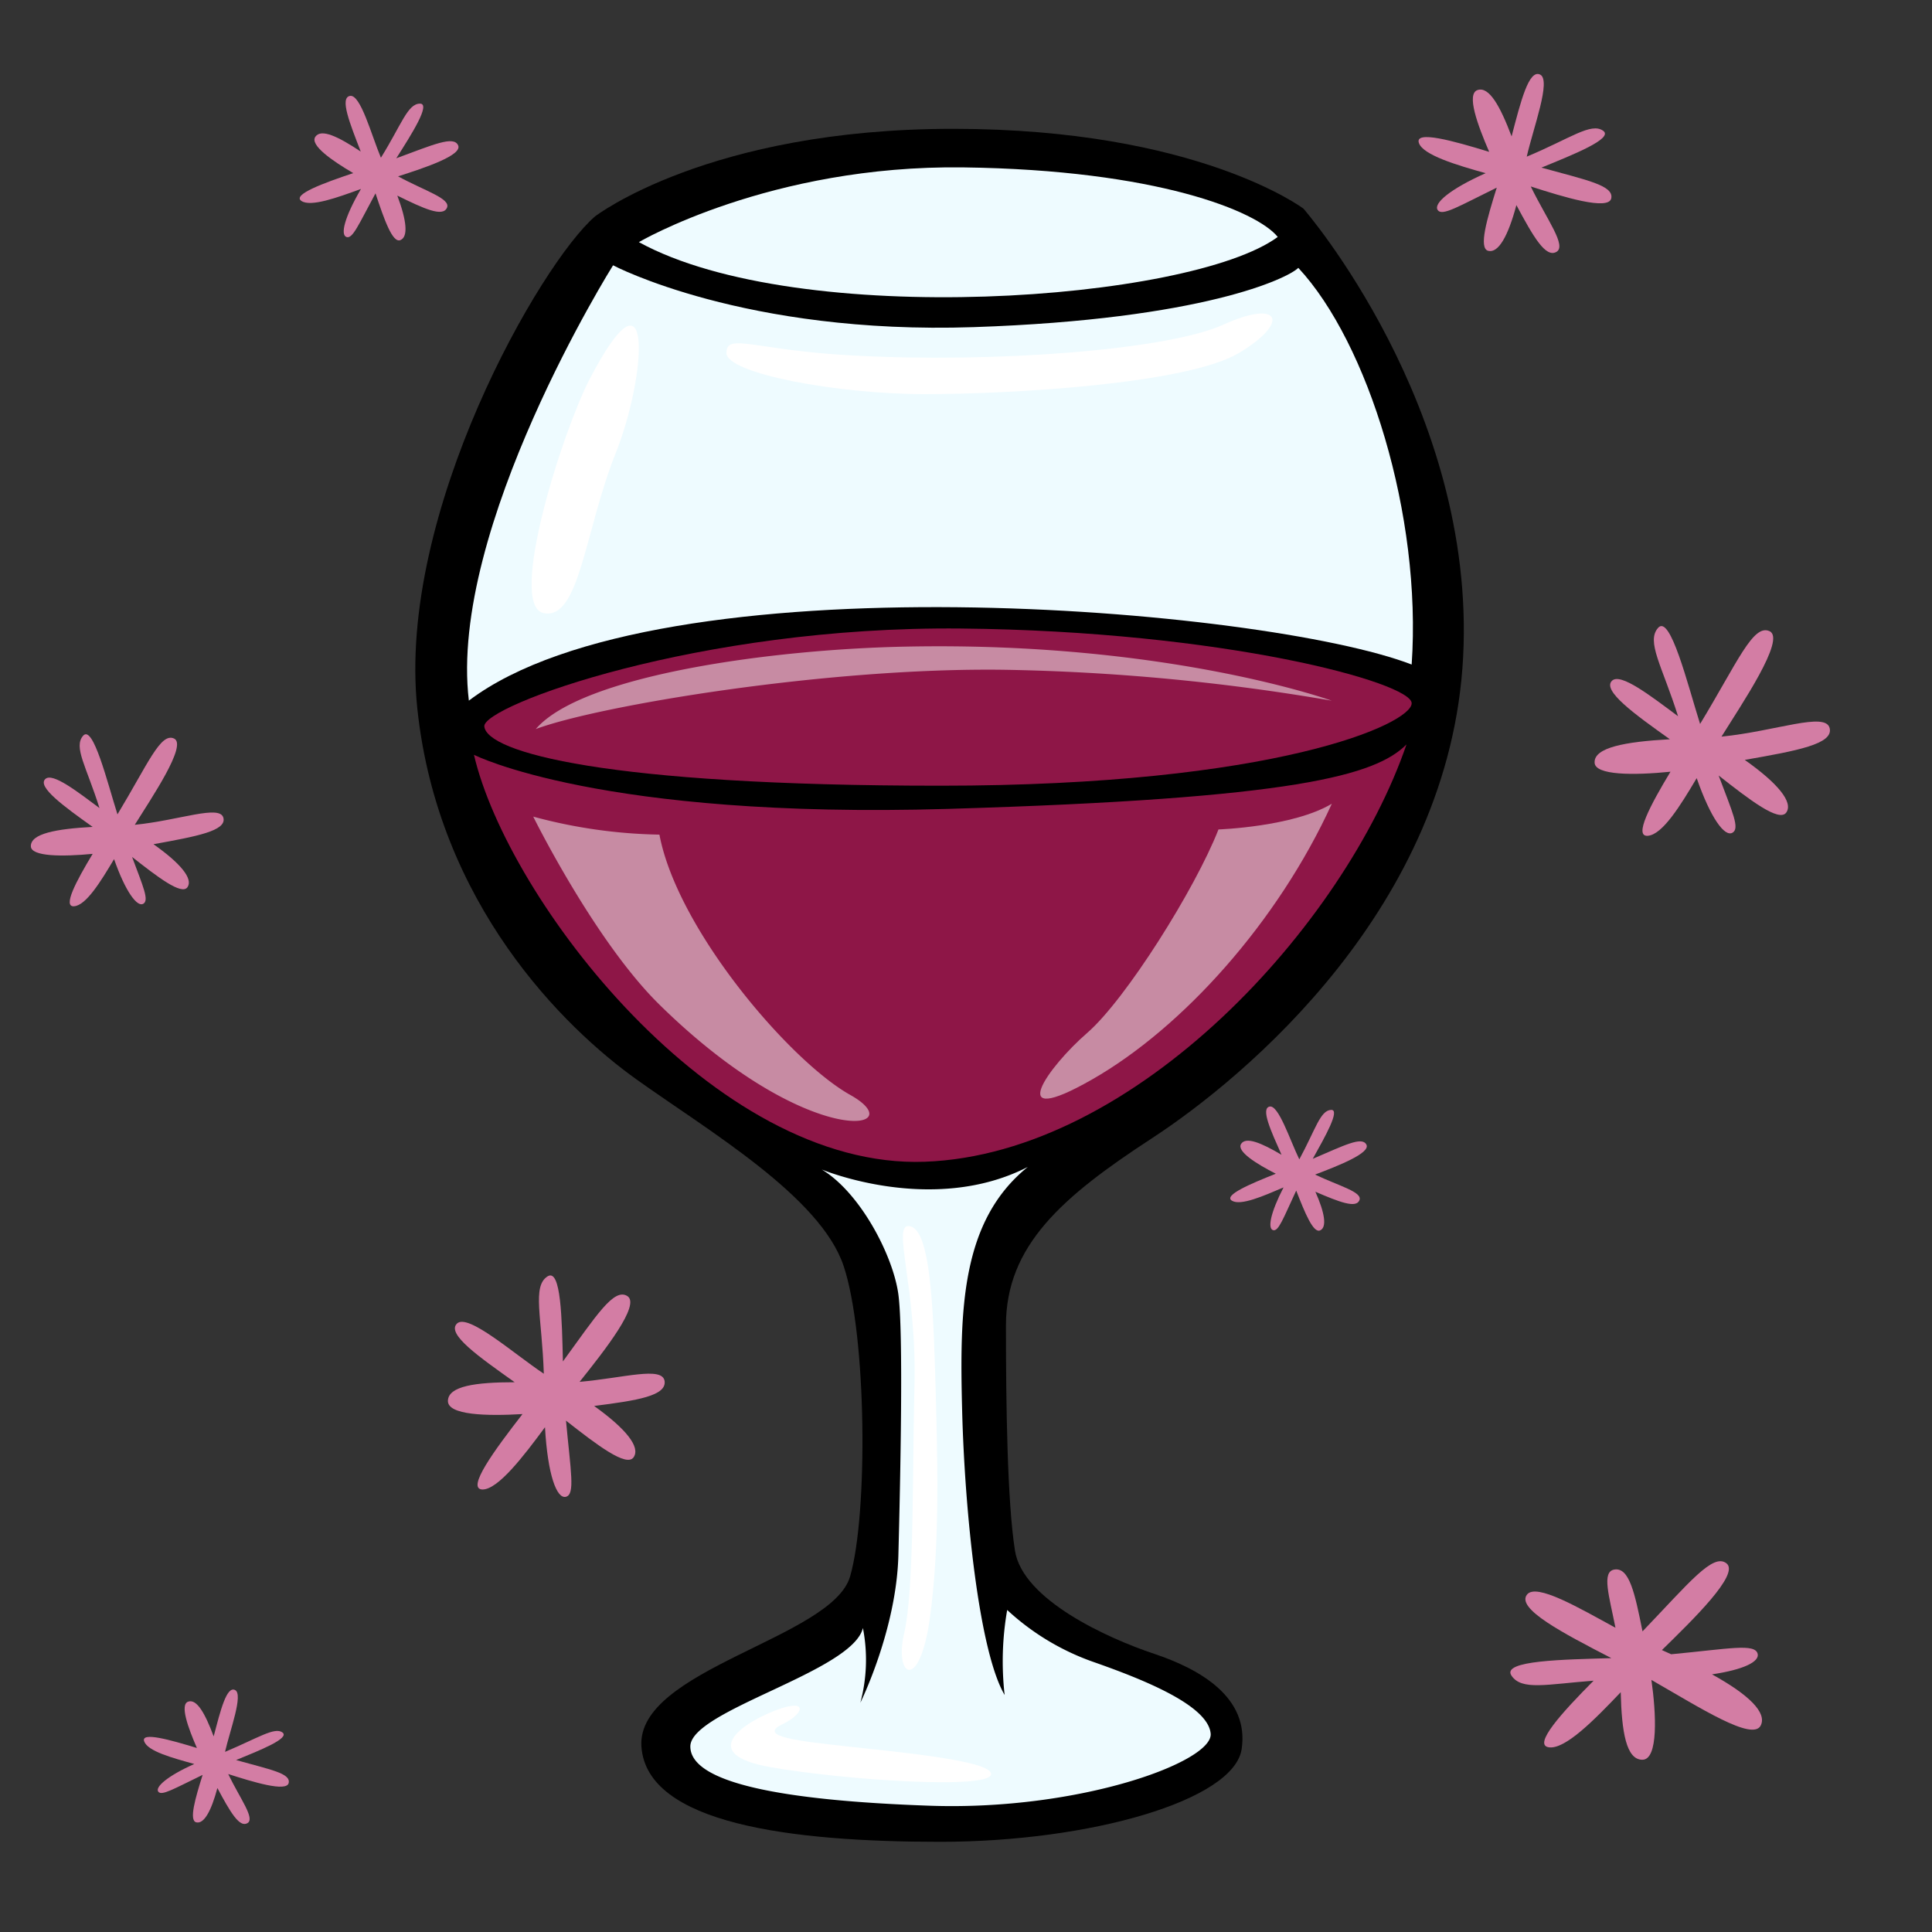<?xml version="1.0"?>
<svg xmlns="http://www.w3.org/2000/svg" xmlns:xlink="http://www.w3.org/1999/xlink" id="fixed-colours" viewBox="0 0 250 250">
  <rect x="0" y="0" width="250" height="250" fill="#333333" stroke="none"/>
  <title>red-wine-glass</title>
  <path d="M 77,28 s 14.67-11.33,46.33-11.33 S 168.67,27,168.67,27,191,52.67,189.33,85,161.12,139.43,149,147.33 c -11.5,7.5-18.83,13.83-18.83,24.17 s .17,22.83,1.17,29.17,12,11.33,18,13.33,12.33,5.67,11.33,12.33-19.67,12-39,12 S 83.67,236,83,226 s 24.67-14,27-22,2.17-31.17-.83-40.17-17.5-17.5-26.83-24.17 S 56.67,117,54,91.67,70,34,77,28Z"/>
  <path d="M 82.67,31.33 s 17-10,42-9.67,38,5.67,40.67,9 C 154,39,103.33,42.67,82.67,31.33Z" fill="#eefbff"/>
  <path d="M 79.33,34.33 s 17,9,46.67,8,40.67-6.33,42-7.67 c 9,9.67,16,32,14.67,51.33-19-7.33-97.33-14-122,4.67 C 58,68.33,79.33,34.33,79.33,34.33Z" fill="#eefbff"/>
  <path d="M 62.67,94 c -.27-2.65,27.67-13,61.67-12.67 s 58.33,7,58.33,9.67-17.67,10.67-61,10.67 S 63,97.33,62.67,94Z" fill="#8e1647"/>
  <path d="M 61.33,97.67 s 16.33,8.33,61.33,7 S 178,100.33,182,96.33 c -8,23.33-35,53-62.33,54 S 65.67,116.33,61.33,97.67Z" fill="#8e1647"/>
  <path d="M 106.33,151.33 s 14.33,6,26.67-.33 c -8.67,7-8.83,18.5-8.5,31.5 s 2.17,31.17,5.5,36.83 a 38.57,38.57,0,0,1,.33-11,32,32,0,0,0,11,6.67 c 6.67,2.33,15,5.67,15.33,9.33 s -17,10-36.33,9.33-31-3-31-7.67,21-9.67,22.33-15.33 a 21.46,21.46,0,0,1-.33,9.67 s 4.67-9.42,4.92-19.08.67-28.75,0-33.75 S 111.33,154.33,106.33,151.33Z" fill="#eefbff"/>
  <path d="M 85.33,130 C 76.93,121.74,69,105.67,69,105.67 A 66.46,66.46,0,0,0,85.33,108 c 2.33,12.33,16.91,29.32,24.67,33.67 C 118.33,146.33,104.67,149,85.33,130Z" fill="#fff" opacity="0.5"/>
  <path d="M 157.67,107.33 s 9.67-.33,14.67-3.33 c -7,15.33-19.33,29-31,35.67 s -5.67-1.67-.67-6 S 154.67,115,157.67,107.33Z" fill="#fff" opacity="0.5"/>
  <path d="M 117.33,83.67 c -17.33.33-42,3.67-48,10.67,8-3,37.67-8,60.67-7.67 a 275.69,275.69,0,0,1,42.33,4 S 151.07,83,117.33,83.67Z" fill="#fff" opacity="0.5"/>
  <path d="M 76.33,49 c -3.58,6.88-10.67,29.33-6,30.33 s 5.33-10.67,9.33-20.67 S 84.67,33,76.33,49Z" fill="#fff"/>
  <path d="M 110.33,46 c 18.13,1,40.67-.67,48-4 s 8.67-.33,2,3.67 S 131,51,119.67,51,94,48.33,94,45.67,97.67,45.33,110.33,46Z" fill="#fff"/>
  <path d="M 118.33,179.33 c -.28,10.66,0,26.33-1.33,32 s 2,7.67,3.33-2,1-20.67.67-32-1-18.33-3.33-18.67 S 118.67,166.67,118.33,179.33Z" fill="#fff"/>
  <path d="M 100.33,221.33 c -4.45,1.71-10,5.67-.67,7.33 s 29,3,28.58.83 c -.3-1.73-12.58-2.83-18.58-3.5 s -11.79-1.25-8.42-2.87 C 104.1,221.75,104.67,219.67,100.33,221.33Z" fill="#fff"/>
  <path d="M 221.53,216.66 c 4.12-.61,6.16-1.64,5.91-2.66-.35-1.38-3.68-.65-11.19.06 l -1.2-.54 c 4-3.92,10.11-9.83,8.36-11.22 s -4.85,2.53-10.87,8.8 c -1-5-1.72-8.32-3.65-8-1.68.28-.65,3.46.15,7.53-4.72-2.57-10.23-5.81-11.44-4.3-1.46,1.82,4.66,5,10.91,8.23-6.1.19-14.25.28-12.93,2.26 s 4.6,1.11,10.63.66 c -4.09,4.12-7.91,8.32-5.79,8.62 s 5.92-3.58,9.3-7.13 c .12,5.13.71,8.74,2.8,8.74 s 1.79-6,1.17-10.33 c 6.25,3.58,13.12,8,14.15,5.89 C 228.66,221.62,226.32,219.3,221.53,216.66Z" fill="#d37da4"/>
  <path d="M 86,178.71 c -.3-1.94-5.23-.41-11,.1,3.3-4.14,7.92-10,6.18-11.1 s -4,2.51-8.34,8.46 c -.13-5.38-.23-12.15-2-11-2,1.29-.71,5.24-.47,12.59-3.85-2.56-9.8-7.85-11.23-6.5 s 2.9,4.35,7.46,7.6 c -5.08,0-8.57.5-8.64,2.39 s 5.08,2,9.65,1.73 c -3.6,4.64-7.35,9.72-5.17,9.76,2,0,5.29-4.27,8.08-8.06.35,6.17,1.52,9.33,2.72,9 s .61-3.24,0-9.85 c 4,3.14,7.84,6.07,8.75,4.74 s -1-3.69-5.11-6.64 C 82.51,181.22,86.25,180.61,86,178.71Z" fill="#d37da4"/>
  <path d="M 176.81,148.11 c -.58-1.09-2.84.09-6.94,1.84,1.58-2.84,3.61-6.39,2.37-6.33-1.41.07-2,2.51-4.11,6.4-1.22-2.51-2.69-7.09-3.85-6.83 s .18,3.15,1.55,6.24 c -2.64-1.56-4.61-2.37-5.23-1.41 s 2,2.59,4.49,3.86 c -3.3,1.31-6.81,2.8-5.68,3.49 s 4.06-.6,6.68-1.72 c -1.71,3.32-2.07,5.32-1.36,5.53 s 1.31-1.5,3-5.12 c 1.12,2.87,2.21,5.56,3.1,5.15 s .61-2.23-.62-5 c 3.13,1.35,5.27,2.17,5.7,1.1 s -2.59-1.82-5.74-3.32 C 173.17,150.85,177.39,149.2,176.81,148.11Z" fill="#d37da4"/>
  <path d="M 199.46,21.69 c 4.13-1.69,9.35-3.76,8-4.76-1.58-1.14-4.27,1-9.9,3.34.85-3.74,3.2-9.91,1.73-10.62 s -2.52,3.53-3.69,8 c -1.49-3.94-2.91-6.49-4.4-6 s 0,4.52,1.5,8 c -4.66-1.43-9.7-2.83-9.09-1.13.56,1.55,4.87,2.84,8.63,3.89-4.68,2.09-6.78,3.93-6.2,4.77 s 2.69-.48,7.64-2.9 c -1.25,4-2.4,7.86-1.1,8.18 s 2.56-1.87,3.64-5.92 c 2.21,4.13,3.78,6.84,5.17,6.06 s -1.22-4.17-3.31-8.47 c 4.18,1.34,10.11,3.18,10.42,1.52 S 205.36,23.32,199.46,21.69Z" fill="#d37da4"/>
  <path d="M 30.55,227.75 c 3.1-1.27,7-2.82,6-3.57 s -3.21.74-7.43,2.51 c .64-2.81,2.4-7.44,1.3-8 s -1.89,2.65-2.77,6 c -1.12-3-2.19-4.88-3.3-4.5 s 0,3.4,1.13,6 c -3.5-1.07-7.29-2.13-6.82-.85 s 3.65,2.13,6.48,2.92 c -3.52,1.57-5.09,3-4.66,3.58 s 2-.36,5.74-2.17 c -.94,3-1.8,5.91-.82,6.14 s 1.92-1.4,2.73-4.44 c 1.66,3.1,2.84,5.14,3.88,4.55 s -.92-3.13-2.48-6.36 c 3.14,1,7.59,2.39,7.83,1.14 S 35,229,30.55,227.75Z" fill="#d37da4"/>
  <path d="M 59.28,18.8 c -.59-1.27-3.24-.07-8,1.68,2-3.14,4.49-7.06,3.07-7.07-1.61,0-2.4,2.73-5.06,7-1.23-2.93-2.63-8.24-4-8 s 0,3.6,1.39,7.2 c -2.92-1.94-5.11-3-5.87-1.92 S 43,20.81,45.71,22.4 C 41.87,23.69,37.79,25.18,39,26 s 4.66-.44,7.71-1.55 c -2.15,3.68-2.68,5.93-1.88,6.22 s 1.58-1.63,3.76-5.65 c 1.11,3.33,2.19,6.47,3.22,6.05 s .83-2.5-.4-5.76 c 3.49,1.72,5.86,2.79,6.42,1.59 S 55,24.72,51.51,22.82 C 55,21.7,59.88,20.08,59.28,18.8Z" fill="#d37da4"/>
  <path d="M 236.76,94.23 c -.51-2.17-6.93.38-14,1.09,2.58-4.16,8.36-12.63,6.23-13.64 s -4.15,4-9,12 c -1.61-5.11-3.85-14.22-5.43-12.44 s .53,4.94,2.58,11.44 c -3.48-2.58-7.42-5.66-8.54-4.6-1.34,1.27,2.94,4.35,7.48,7.58-5.82.32-9.8,1.07-9.74,3,0,1.68,5.08,1.68,9.82,1.2-2.62,4.34-4.8,8.46-2.92,8.29 s 4.15-3.81,6.31-7.46 c 1.82,5.21,3.61,7.62,4.62,7.07 s 0-2.66-1.78-7.41 c 4,3.14,7.85,6.11,8.76,4.78 s -1.09-3.77-5.38-6.8 C 232.58,97.14,237.24,96.28,236.76,94.23Z" fill="#d37da4"/>
  <path d="M 28.91,105.84 c -.42-1.77-5.67.31-11.47.89,2.11-3.4,6.84-10.33,5.09-11.16 s -3.39,3.29-7.33,9.81 c -1.32-4.18-3.15-11.64-4.44-10.18 s .43,4,2.11,9.36 c -2.84-2.11-6.07-4.63-7-3.76-1.1,1,2.41,3.56,6.12,6.2-4.76.26-8,.87-8,2.49,0,1.38,4.15,1.37,8,1-2.14,3.55-3.93,6.92-2.39,6.78 s 3.39-3.12,5.16-6.1 c 1.49,4.26,3,6.24,3.78,5.78 s 0-2.17-1.45-6.06 c 3.28,2.57,6.42,5,7.17,3.91 s -.89-3.08-4.4-5.56 C 25.49,108.22,29.31,107.51,28.91,105.84Z" fill="#d37da4"/>
<script type="text/ecmascript" xlink:href="param.min.js"/> 
</svg>
